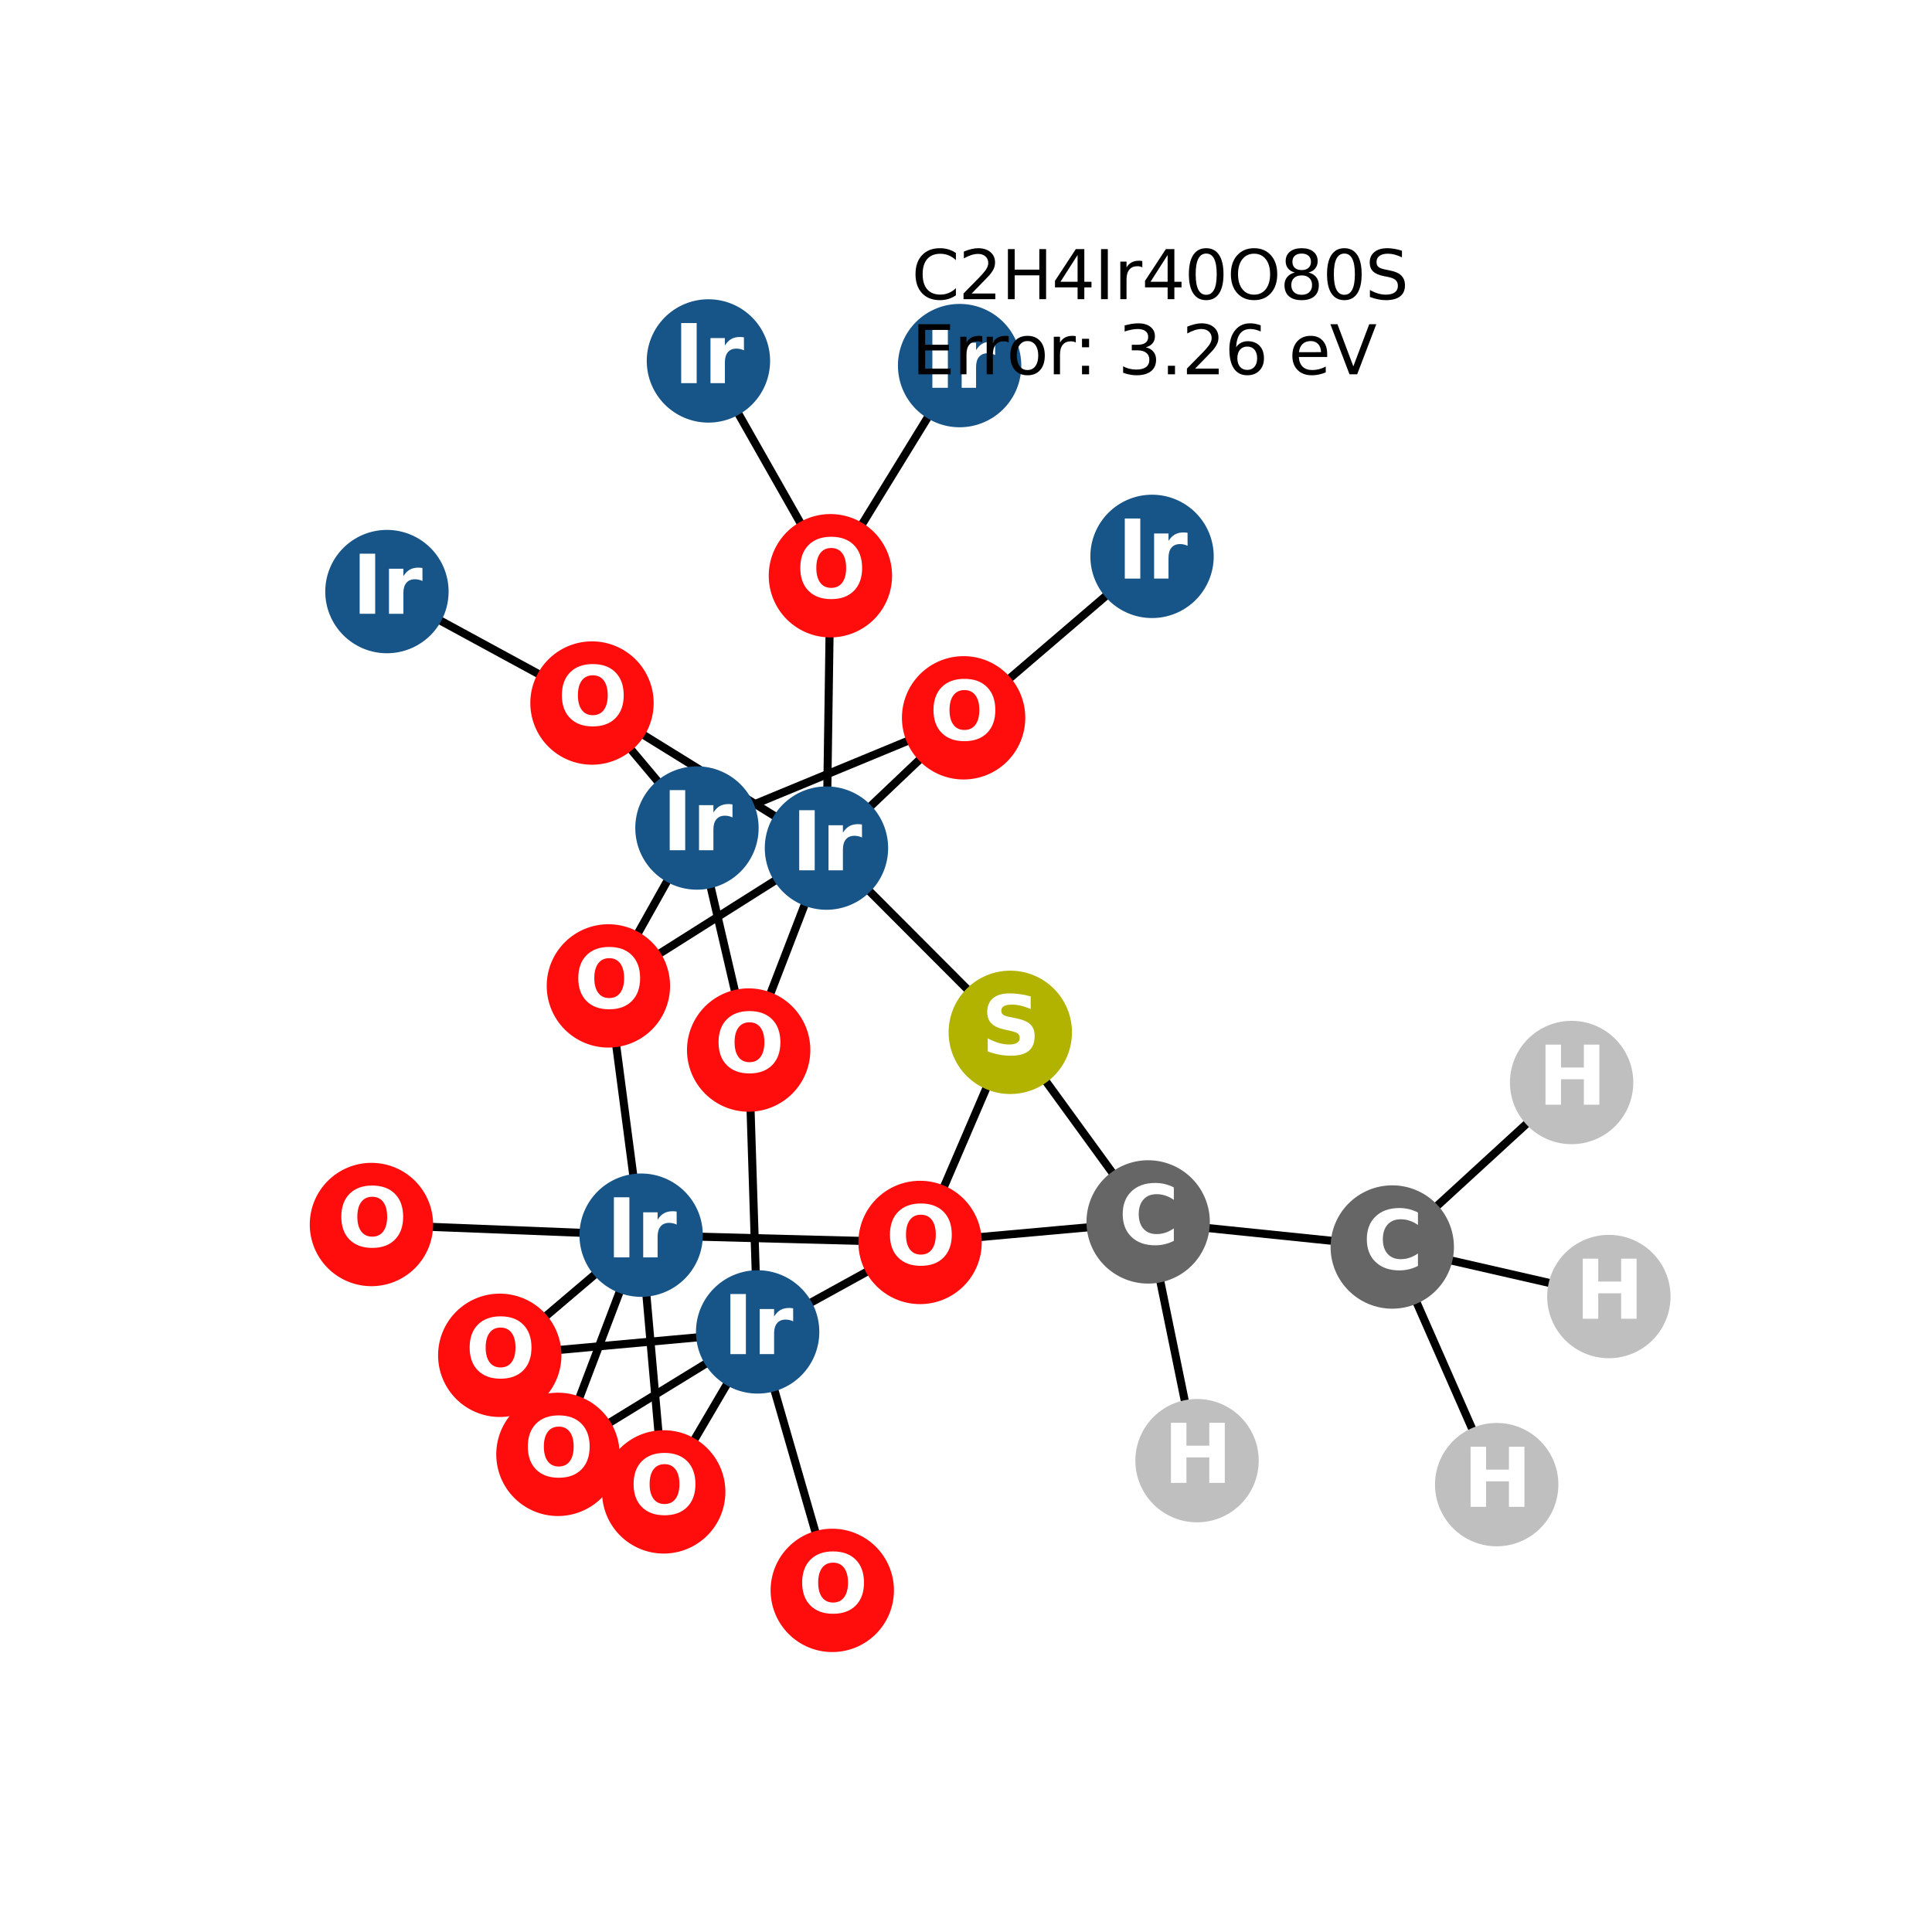 <?xml version="1.0" encoding="utf-8" standalone="no"?>
<!DOCTYPE svg PUBLIC "-//W3C//DTD SVG 1.1//EN"
  "http://www.w3.org/Graphics/SVG/1.1/DTD/svg11.dtd">
<svg xmlns:xlink="http://www.w3.org/1999/xlink" width="288pt" height="288pt" viewBox="0 0 288 288" xmlns="http://www.w3.org/2000/svg" version="1.1">
 <defs>
  <style type="text/css">*{stroke-linejoin: round; stroke-linecap: butt}</style>
 </defs>
 <g id="figure_1">
  <g id="patch_1">
   <path d="M 0 288 
L 288 288 
L 288 0 
L 0 0 
z
" style="fill: #ffffff"/>
  </g>
  <g id="axes_1">
   <g id="LineCollection_1">
    <path d="M 98.938 222.394 
L 112.94 198.546 
" clip-path="url(#p0e394ce026)" style="fill: none; stroke: #000000; stroke-width: 1.2"/>
    <path d="M 98.938 222.394 
L 95.574 184.126 
" clip-path="url(#p0e394ce026)" style="fill: none; stroke: #000000; stroke-width: 1.2"/>
    <path d="M 103.894 123.43 
L 111.602 156.528 
" clip-path="url(#p0e394ce026)" style="fill: none; stroke: #000000; stroke-width: 1.2"/>
    <path d="M 103.894 123.43 
L 143.643 107.003 
" clip-path="url(#p0e394ce026)" style="fill: none; stroke: #000000; stroke-width: 1.2"/>
    <path d="M 103.894 123.43 
L 90.692 146.968 
" clip-path="url(#p0e394ce026)" style="fill: none; stroke: #000000; stroke-width: 1.2"/>
    <path d="M 103.894 123.43 
L 88.247 104.801 
" clip-path="url(#p0e394ce026)" style="fill: none; stroke: #000000; stroke-width: 1.2"/>
    <path d="M 74.498 202.034 
L 112.94 198.546 
" clip-path="url(#p0e394ce026)" style="fill: none; stroke: #000000; stroke-width: 1.2"/>
    <path d="M 74.498 202.034 
L 95.574 184.126 
" clip-path="url(#p0e394ce026)" style="fill: none; stroke: #000000; stroke-width: 1.2"/>
    <path d="M 143.048 54.498 
L 123.788 85.824 
" clip-path="url(#p0e394ce026)" style="fill: none; stroke: #000000; stroke-width: 1.2"/>
    <path d="M 171.733 82.939 
L 143.643 107.003 
" clip-path="url(#p0e394ce026)" style="fill: none; stroke: #000000; stroke-width: 1.2"/>
    <path d="M 124.066 237.076 
L 112.94 198.546 
" clip-path="url(#p0e394ce026)" style="fill: none; stroke: #000000; stroke-width: 1.2"/>
    <path d="M 112.94 198.546 
L 111.602 156.528 
" clip-path="url(#p0e394ce026)" style="fill: none; stroke: #000000; stroke-width: 1.2"/>
    <path d="M 112.94 198.546 
L 83.17 216.799 
" clip-path="url(#p0e394ce026)" style="fill: none; stroke: #000000; stroke-width: 1.2"/>
    <path d="M 112.94 198.546 
L 137.153 185.21 
" clip-path="url(#p0e394ce026)" style="fill: none; stroke: #000000; stroke-width: 1.2"/>
    <path d="M 123.199 126.425 
L 111.602 156.528 
" clip-path="url(#p0e394ce026)" style="fill: none; stroke: #000000; stroke-width: 1.2"/>
    <path d="M 123.199 126.425 
L 143.643 107.003 
" clip-path="url(#p0e394ce026)" style="fill: none; stroke: #000000; stroke-width: 1.2"/>
    <path d="M 123.199 126.425 
L 123.788 85.824 
" clip-path="url(#p0e394ce026)" style="fill: none; stroke: #000000; stroke-width: 1.2"/>
    <path d="M 123.199 126.425 
L 90.692 146.968 
" clip-path="url(#p0e394ce026)" style="fill: none; stroke: #000000; stroke-width: 1.2"/>
    <path d="M 123.199 126.425 
L 88.247 104.801 
" clip-path="url(#p0e394ce026)" style="fill: none; stroke: #000000; stroke-width: 1.2"/>
    <path d="M 123.199 126.425 
L 150.604 153.89 
" clip-path="url(#p0e394ce026)" style="fill: none; stroke: #000000; stroke-width: 1.2"/>
    <path d="M 123.788 85.824 
L 105.604 53.804 
" clip-path="url(#p0e394ce026)" style="fill: none; stroke: #000000; stroke-width: 1.2"/>
    <path d="M 57.679 88.186 
L 88.247 104.801 
" clip-path="url(#p0e394ce026)" style="fill: none; stroke: #000000; stroke-width: 1.2"/>
    <path d="M 90.692 146.968 
L 95.574 184.126 
" clip-path="url(#p0e394ce026)" style="fill: none; stroke: #000000; stroke-width: 1.2"/>
    <path d="M 95.574 184.126 
L 83.17 216.799 
" clip-path="url(#p0e394ce026)" style="fill: none; stroke: #000000; stroke-width: 1.2"/>
    <path d="M 95.574 184.126 
L 137.153 185.21 
" clip-path="url(#p0e394ce026)" style="fill: none; stroke: #000000; stroke-width: 1.2"/>
    <path d="M 95.574 184.126 
L 55.369 182.536 
" clip-path="url(#p0e394ce026)" style="fill: none; stroke: #000000; stroke-width: 1.2"/>
    <path d="M 137.153 185.21 
L 171.153 182.149 
" clip-path="url(#p0e394ce026)" style="fill: none; stroke: #000000; stroke-width: 1.2"/>
    <path d="M 137.153 185.21 
L 150.604 153.89 
" clip-path="url(#p0e394ce026)" style="fill: none; stroke: #000000; stroke-width: 1.2"/>
    <path d="M 171.153 182.149 
L 178.441 217.737 
" clip-path="url(#p0e394ce026)" style="fill: none; stroke: #000000; stroke-width: 1.2"/>
    <path d="M 171.153 182.149 
L 150.604 153.89 
" clip-path="url(#p0e394ce026)" style="fill: none; stroke: #000000; stroke-width: 1.2"/>
    <path d="M 171.153 182.149 
L 207.542 185.89 
" clip-path="url(#p0e394ce026)" style="fill: none; stroke: #000000; stroke-width: 1.2"/>
    <path d="M 207.542 185.89 
L 223.109 221.311 
" clip-path="url(#p0e394ce026)" style="fill: none; stroke: #000000; stroke-width: 1.2"/>
    <path d="M 207.542 185.89 
L 239.831 193.275 
" clip-path="url(#p0e394ce026)" style="fill: none; stroke: #000000; stroke-width: 1.2"/>
    <path d="M 207.542 185.89 
L 234.278 161.368 
" clip-path="url(#p0e394ce026)" style="fill: none; stroke: #000000; stroke-width: 1.2"/>
   </g>
   <g id="PathCollection_1">
    <defs>
     <path id="C0_0_5b1a8255e1" d="M 0 8.944 
C 2.372 8.944 4.647 8.002 6.325 6.325 
C 8.002 4.647 8.944 2.372 8.944 -0 
C 8.944 -2.372 8.002 -4.647 6.325 -6.325 
C 4.647 -8.002 2.372 -8.944 0 -8.944 
C -2.372 -8.944 -4.647 -8.002 -6.325 -6.325 
C -8.002 -4.647 -8.944 -2.372 -8.944 0 
C -8.944 2.372 -8.002 4.647 -6.325 6.325 
C -4.647 8.002 -2.372 8.944 0 8.944 
z
"/>
    </defs>
    <g clip-path="url(#p0e394ce026)">
     <use xlink:href="#C0_0_5b1a8255e1" x="98.938" y="222.394" style="fill: #ff0d0d; stroke: #ff0d0d; stroke-width: 0.5"/>
    </g>
    <g clip-path="url(#p0e394ce026)">
     <use xlink:href="#C0_0_5b1a8255e1" x="103.894" y="123.43" style="fill: #175487; stroke: #175487; stroke-width: 0.5"/>
    </g>
    <g clip-path="url(#p0e394ce026)">
     <use xlink:href="#C0_0_5b1a8255e1" x="74.498" y="202.034" style="fill: #ff0d0d; stroke: #ff0d0d; stroke-width: 0.5"/>
    </g>
    <g clip-path="url(#p0e394ce026)">
     <use xlink:href="#C0_0_5b1a8255e1" x="143.048" y="54.498" style="fill: #175487; stroke: #175487; stroke-width: 0.5"/>
    </g>
    <g clip-path="url(#p0e394ce026)">
     <use xlink:href="#C0_0_5b1a8255e1" x="171.733" y="82.939" style="fill: #175487; stroke: #175487; stroke-width: 0.5"/>
    </g>
    <g clip-path="url(#p0e394ce026)">
     <use xlink:href="#C0_0_5b1a8255e1" x="124.066" y="237.076" style="fill: #ff0d0d; stroke: #ff0d0d; stroke-width: 0.5"/>
    </g>
    <g clip-path="url(#p0e394ce026)">
     <use xlink:href="#C0_0_5b1a8255e1" x="112.94" y="198.546" style="fill: #175487; stroke: #175487; stroke-width: 0.5"/>
    </g>
    <g clip-path="url(#p0e394ce026)">
     <use xlink:href="#C0_0_5b1a8255e1" x="123.199" y="126.425" style="fill: #175487; stroke: #175487; stroke-width: 0.5"/>
    </g>
    <g clip-path="url(#p0e394ce026)">
     <use xlink:href="#C0_0_5b1a8255e1" x="123.788" y="85.824" style="fill: #ff0d0d; stroke: #ff0d0d; stroke-width: 0.5"/>
    </g>
    <g clip-path="url(#p0e394ce026)">
     <use xlink:href="#C0_0_5b1a8255e1" x="105.604" y="53.804" style="fill: #175487; stroke: #175487; stroke-width: 0.5"/>
    </g>
    <g clip-path="url(#p0e394ce026)">
     <use xlink:href="#C0_0_5b1a8255e1" x="57.679" y="88.186" style="fill: #175487; stroke: #175487; stroke-width: 0.5"/>
    </g>
    <g clip-path="url(#p0e394ce026)">
     <use xlink:href="#C0_0_5b1a8255e1" x="90.692" y="146.968" style="fill: #ff0d0d; stroke: #ff0d0d; stroke-width: 0.5"/>
    </g>
    <g clip-path="url(#p0e394ce026)">
     <use xlink:href="#C0_0_5b1a8255e1" x="88.247" y="104.801" style="fill: #ff0d0d; stroke: #ff0d0d; stroke-width: 0.5"/>
    </g>
    <g clip-path="url(#p0e394ce026)">
     <use xlink:href="#C0_0_5b1a8255e1" x="95.574" y="184.126" style="fill: #175487; stroke: #175487; stroke-width: 0.5"/>
    </g>
    <g clip-path="url(#p0e394ce026)">
     <use xlink:href="#C0_0_5b1a8255e1" x="83.17" y="216.799" style="fill: #ff0d0d; stroke: #ff0d0d; stroke-width: 0.5"/>
    </g>
    <g clip-path="url(#p0e394ce026)">
     <use xlink:href="#C0_0_5b1a8255e1" x="143.643" y="107.003" style="fill: #ff0d0d; stroke: #ff0d0d; stroke-width: 0.5"/>
    </g>
    <g clip-path="url(#p0e394ce026)">
     <use xlink:href="#C0_0_5b1a8255e1" x="137.153" y="185.21" style="fill: #ff0d0d; stroke: #ff0d0d; stroke-width: 0.5"/>
    </g>
    <g clip-path="url(#p0e394ce026)">
     <use xlink:href="#C0_0_5b1a8255e1" x="111.602" y="156.528" style="fill: #ff0d0d; stroke: #ff0d0d; stroke-width: 0.5"/>
    </g>
    <g clip-path="url(#p0e394ce026)">
     <use xlink:href="#C0_0_5b1a8255e1" x="55.369" y="182.536" style="fill: #ff0d0d; stroke: #ff0d0d; stroke-width: 0.5"/>
    </g>
    <g clip-path="url(#p0e394ce026)">
     <use xlink:href="#C0_0_5b1a8255e1" x="171.153" y="182.149" style="fill: #666666; stroke: #666666; stroke-width: 0.5"/>
    </g>
    <g clip-path="url(#p0e394ce026)">
     <use xlink:href="#C0_0_5b1a8255e1" x="178.441" y="217.737" style="fill: #bfbfbf; stroke: #bfbfbf; stroke-width: 0.5"/>
    </g>
    <g clip-path="url(#p0e394ce026)">
     <use xlink:href="#C0_0_5b1a8255e1" x="150.604" y="153.89" style="fill: #b2b200; stroke: #b2b200; stroke-width: 0.5"/>
    </g>
    <g clip-path="url(#p0e394ce026)">
     <use xlink:href="#C0_0_5b1a8255e1" x="207.542" y="185.89" style="fill: #666666; stroke: #666666; stroke-width: 0.5"/>
    </g>
    <g clip-path="url(#p0e394ce026)">
     <use xlink:href="#C0_0_5b1a8255e1" x="223.109" y="221.311" style="fill: #bfbfbf; stroke: #bfbfbf; stroke-width: 0.5"/>
    </g>
    <g clip-path="url(#p0e394ce026)">
     <use xlink:href="#C0_0_5b1a8255e1" x="239.831" y="193.275" style="fill: #bfbfbf; stroke: #bfbfbf; stroke-width: 0.5"/>
    </g>
    <g clip-path="url(#p0e394ce026)">
     <use xlink:href="#C0_0_5b1a8255e1" x="234.278" y="161.368" style="fill: #bfbfbf; stroke: #bfbfbf; stroke-width: 0.5"/>
    </g>
   </g>
   <g id="text_1">
    <g clip-path="url(#p0e394ce026)">
     <!-- O -->
     <g style="fill: #ffffff" transform="translate(93.837 225.705) scale(0.12 -0.12)">
      <defs>
       <path id="DejaVuSans-Bold-4f" d="M 2719 3878 
Q 2169 3878 1866 3472 
Q 1563 3066 1563 2328 
Q 1563 1594 1866 1187 
Q 2169 781 2719 781 
Q 3272 781 3575 1187 
Q 3878 1594 3878 2328 
Q 3878 3066 3575 3472 
Q 3272 3878 2719 3878 
z
M 2719 4750 
Q 3844 4750 4481 4106 
Q 5119 3463 5119 2328 
Q 5119 1197 4481 553 
Q 3844 -91 2719 -91 
Q 1597 -91 958 553 
Q 319 1197 319 2328 
Q 319 3463 958 4106 
Q 1597 4750 2719 4750 
z
" transform="scale(0.016)"/>
      </defs>
      <use xlink:href="#DejaVuSans-Bold-4f"/>
     </g>
    </g>
   </g>
   <g id="text_2">
    <g clip-path="url(#p0e394ce026)">
     <!-- Ir -->
     <g style="fill: #ffffff" transform="translate(98.703 126.741) scale(0.12 -0.12)">
      <defs>
       <path id="DejaVuSans-Bold-49" d="M 588 4666 
L 1791 4666 
L 1791 0 
L 588 0 
L 588 4666 
z
" transform="scale(0.016)"/>
       <path id="DejaVuSans-Bold-72" d="M 3138 2547 
Q 2991 2616 2845 2648 
Q 2700 2681 2553 2681 
Q 2122 2681 1889 2404 
Q 1656 2128 1656 1613 
L 1656 0 
L 538 0 
L 538 3500 
L 1656 3500 
L 1656 2925 
Q 1872 3269 2151 3426 
Q 2431 3584 2822 3584 
Q 2878 3584 2943 3579 
Q 3009 3575 3134 3559 
L 3138 2547 
z
" transform="scale(0.016)"/>
      </defs>
      <use xlink:href="#DejaVuSans-Bold-49"/>
      <use xlink:href="#DejaVuSans-Bold-72" transform="translate(37.207 0)"/>
     </g>
    </g>
   </g>
   <g id="text_3">
    <g clip-path="url(#p0e394ce026)">
     <!-- O -->
     <g style="fill: #ffffff" transform="translate(69.397 205.345) scale(0.12 -0.12)">
      <use xlink:href="#DejaVuSans-Bold-4f"/>
     </g>
    </g>
   </g>
   <g id="text_4">
    <g clip-path="url(#p0e394ce026)">
     <!-- Ir -->
     <g style="fill: #ffffff" transform="translate(137.857 57.809) scale(0.12 -0.12)">
      <use xlink:href="#DejaVuSans-Bold-49"/>
      <use xlink:href="#DejaVuSans-Bold-72" transform="translate(37.207 0)"/>
     </g>
    </g>
   </g>
   <g id="text_5">
    <g clip-path="url(#p0e394ce026)">
     <!-- Ir -->
     <g style="fill: #ffffff" transform="translate(166.542 86.25) scale(0.12 -0.12)">
      <use xlink:href="#DejaVuSans-Bold-49"/>
      <use xlink:href="#DejaVuSans-Bold-72" transform="translate(37.207 0)"/>
     </g>
    </g>
   </g>
   <g id="text_6">
    <g clip-path="url(#p0e394ce026)">
     <!-- O -->
     <g style="fill: #ffffff" transform="translate(118.965 240.388) scale(0.12 -0.12)">
      <use xlink:href="#DejaVuSans-Bold-4f"/>
     </g>
    </g>
   </g>
   <g id="text_7">
    <g clip-path="url(#p0e394ce026)">
     <!-- Ir -->
     <g style="fill: #ffffff" transform="translate(107.749 201.857) scale(0.12 -0.12)">
      <use xlink:href="#DejaVuSans-Bold-49"/>
      <use xlink:href="#DejaVuSans-Bold-72" transform="translate(37.207 0)"/>
     </g>
    </g>
   </g>
   <g id="text_8">
    <g clip-path="url(#p0e394ce026)">
     <!-- Ir -->
     <g style="fill: #ffffff" transform="translate(118.008 129.736) scale(0.12 -0.12)">
      <use xlink:href="#DejaVuSans-Bold-49"/>
      <use xlink:href="#DejaVuSans-Bold-72" transform="translate(37.207 0)"/>
     </g>
    </g>
   </g>
   <g id="text_9">
    <g clip-path="url(#p0e394ce026)">
     <!-- O -->
     <g style="fill: #ffffff" transform="translate(118.687 89.135) scale(0.12 -0.12)">
      <use xlink:href="#DejaVuSans-Bold-4f"/>
     </g>
    </g>
   </g>
   <g id="text_10">
    <g clip-path="url(#p0e394ce026)">
     <!-- Ir -->
     <g style="fill: #ffffff" transform="translate(100.413 57.115) scale(0.12 -0.12)">
      <use xlink:href="#DejaVuSans-Bold-49"/>
      <use xlink:href="#DejaVuSans-Bold-72" transform="translate(37.207 0)"/>
     </g>
    </g>
   </g>
   <g id="text_11">
    <g clip-path="url(#p0e394ce026)">
     <!-- Ir -->
     <g style="fill: #ffffff" transform="translate(52.488 91.497) scale(0.12 -0.12)">
      <use xlink:href="#DejaVuSans-Bold-49"/>
      <use xlink:href="#DejaVuSans-Bold-72" transform="translate(37.207 0)"/>
     </g>
    </g>
   </g>
   <g id="text_12">
    <g clip-path="url(#p0e394ce026)">
     <!-- O -->
     <g style="fill: #ffffff" transform="translate(85.591 150.28) scale(0.12 -0.12)">
      <use xlink:href="#DejaVuSans-Bold-4f"/>
     </g>
    </g>
   </g>
   <g id="text_13">
    <g clip-path="url(#p0e394ce026)">
     <!-- O -->
     <g style="fill: #ffffff" transform="translate(83.146 108.112) scale(0.12 -0.12)">
      <use xlink:href="#DejaVuSans-Bold-4f"/>
     </g>
    </g>
   </g>
   <g id="text_14">
    <g clip-path="url(#p0e394ce026)">
     <!-- Ir -->
     <g style="fill: #ffffff" transform="translate(90.383 187.437) scale(0.12 -0.12)">
      <use xlink:href="#DejaVuSans-Bold-49"/>
      <use xlink:href="#DejaVuSans-Bold-72" transform="translate(37.207 0)"/>
     </g>
    </g>
   </g>
   <g id="text_15">
    <g clip-path="url(#p0e394ce026)">
     <!-- O -->
     <g style="fill: #ffffff" transform="translate(78.07 220.11) scale(0.12 -0.12)">
      <use xlink:href="#DejaVuSans-Bold-4f"/>
     </g>
    </g>
   </g>
   <g id="text_16">
    <g clip-path="url(#p0e394ce026)">
     <!-- O -->
     <g style="fill: #ffffff" transform="translate(138.542 110.314) scale(0.12 -0.12)">
      <use xlink:href="#DejaVuSans-Bold-4f"/>
     </g>
    </g>
   </g>
   <g id="text_17">
    <g clip-path="url(#p0e394ce026)">
     <!-- O -->
     <g style="fill: #ffffff" transform="translate(132.052 188.521) scale(0.12 -0.12)">
      <use xlink:href="#DejaVuSans-Bold-4f"/>
     </g>
    </g>
   </g>
   <g id="text_18">
    <g clip-path="url(#p0e394ce026)">
     <!-- O -->
     <g style="fill: #ffffff" transform="translate(106.501 159.839) scale(0.12 -0.12)">
      <use xlink:href="#DejaVuSans-Bold-4f"/>
     </g>
    </g>
   </g>
   <g id="text_19">
    <g clip-path="url(#p0e394ce026)">
     <!-- O -->
     <g style="fill: #ffffff" transform="translate(50.268 185.847) scale(0.12 -0.12)">
      <use xlink:href="#DejaVuSans-Bold-4f"/>
     </g>
    </g>
   </g>
   <g id="text_20">
    <g clip-path="url(#p0e394ce026)">
     <!-- C -->
     <g style="fill: #ffffff" transform="translate(166.749 185.461) scale(0.12 -0.12)">
      <defs>
       <path id="DejaVuSans-Bold-43" d="M 4288 256 
Q 3956 84 3597 -3 
Q 3238 -91 2847 -91 
Q 1681 -91 1000 561 
Q 319 1213 319 2328 
Q 319 3447 1000 4098 
Q 1681 4750 2847 4750 
Q 3238 4750 3597 4662 
Q 3956 4575 4288 4403 
L 4288 3438 
Q 3953 3666 3628 3772 
Q 3303 3878 2944 3878 
Q 2300 3878 1931 3465 
Q 1563 3053 1563 2328 
Q 1563 1606 1931 1193 
Q 2300 781 2944 781 
Q 3303 781 3628 887 
Q 3953 994 4288 1222 
L 4288 256 
z
" transform="scale(0.016)"/>
      </defs>
      <use xlink:href="#DejaVuSans-Bold-43"/>
     </g>
    </g>
   </g>
   <g id="text_21">
    <g clip-path="url(#p0e394ce026)">
     <!-- H -->
     <g style="fill: #ffffff" transform="translate(173.42 221.048) scale(0.12 -0.12)">
      <defs>
       <path id="DejaVuSans-Bold-48" d="M 588 4666 
L 1791 4666 
L 1791 2888 
L 3566 2888 
L 3566 4666 
L 4769 4666 
L 4769 0 
L 3566 0 
L 3566 1978 
L 1791 1978 
L 1791 0 
L 588 0 
L 588 4666 
z
" transform="scale(0.016)"/>
      </defs>
      <use xlink:href="#DejaVuSans-Bold-48"/>
     </g>
    </g>
   </g>
   <g id="text_22">
    <g clip-path="url(#p0e394ce026)">
     <!-- S -->
     <g style="fill: #ffffff" transform="translate(146.283 157.202) scale(0.12 -0.12)">
      <defs>
       <path id="DejaVuSans-Bold-53" d="M 3834 4519 
L 3834 3531 
Q 3450 3703 3084 3790 
Q 2719 3878 2394 3878 
Q 1963 3878 1756 3759 
Q 1550 3641 1550 3391 
Q 1550 3203 1689 3098 
Q 1828 2994 2194 2919 
L 2706 2816 
Q 3484 2659 3812 2340 
Q 4141 2022 4141 1434 
Q 4141 663 3683 286 
Q 3225 -91 2284 -91 
Q 1841 -91 1394 -6 
Q 947 78 500 244 
L 500 1259 
Q 947 1022 1364 901 
Q 1781 781 2169 781 
Q 2563 781 2772 912 
Q 2981 1044 2981 1288 
Q 2981 1506 2839 1625 
Q 2697 1744 2272 1838 
L 1806 1941 
Q 1106 2091 782 2419 
Q 459 2747 459 3303 
Q 459 4000 909 4375 
Q 1359 4750 2203 4750 
Q 2588 4750 2994 4692 
Q 3400 4634 3834 4519 
z
" transform="scale(0.016)"/>
      </defs>
      <use xlink:href="#DejaVuSans-Bold-53"/>
     </g>
    </g>
   </g>
   <g id="text_23">
    <g clip-path="url(#p0e394ce026)">
     <!-- C -->
     <g style="fill: #ffffff" transform="translate(203.138 189.201) scale(0.12 -0.12)">
      <use xlink:href="#DejaVuSans-Bold-43"/>
     </g>
    </g>
   </g>
   <g id="text_24">
    <g clip-path="url(#p0e394ce026)">
     <!-- H -->
     <g style="fill: #ffffff" transform="translate(218.088 224.622) scale(0.12 -0.12)">
      <use xlink:href="#DejaVuSans-Bold-48"/>
     </g>
    </g>
   </g>
   <g id="text_25">
    <g clip-path="url(#p0e394ce026)">
     <!-- H -->
     <g style="fill: #ffffff" transform="translate(234.81 196.586) scale(0.12 -0.12)">
      <use xlink:href="#DejaVuSans-Bold-48"/>
     </g>
    </g>
   </g>
   <g id="text_26">
    <g clip-path="url(#p0e394ce026)">
     <!-- H -->
     <g style="fill: #ffffff" transform="translate(229.257 164.679) scale(0.12 -0.12)">
      <use xlink:href="#DejaVuSans-Bold-48"/>
     </g>
    </g>
   </g>
   <g id="text_27">
    <!-- C2H4Ir40O80S -->
    <g transform="translate(135.899 44.599) scale(0.1 -0.1)">
     <defs>
      <path id="DejaVuSans-43" d="M 4122 4306 
L 4122 3641 
Q 3803 3938 3442 4084 
Q 3081 4231 2675 4231 
Q 1875 4231 1450 3742 
Q 1025 3253 1025 2328 
Q 1025 1406 1450 917 
Q 1875 428 2675 428 
Q 3081 428 3442 575 
Q 3803 722 4122 1019 
L 4122 359 
Q 3791 134 3420 21 
Q 3050 -91 2638 -91 
Q 1578 -91 968 557 
Q 359 1206 359 2328 
Q 359 3453 968 4101 
Q 1578 4750 2638 4750 
Q 3056 4750 3426 4639 
Q 3797 4528 4122 4306 
z
" transform="scale(0.016)"/>
      <path id="DejaVuSans-32" d="M 1228 531 
L 3431 531 
L 3431 0 
L 469 0 
L 469 531 
Q 828 903 1448 1529 
Q 2069 2156 2228 2338 
Q 2531 2678 2651 2914 
Q 2772 3150 2772 3378 
Q 2772 3750 2511 3984 
Q 2250 4219 1831 4219 
Q 1534 4219 1204 4116 
Q 875 4013 500 3803 
L 500 4441 
Q 881 4594 1212 4672 
Q 1544 4750 1819 4750 
Q 2544 4750 2975 4387 
Q 3406 4025 3406 3419 
Q 3406 3131 3298 2873 
Q 3191 2616 2906 2266 
Q 2828 2175 2409 1742 
Q 1991 1309 1228 531 
z
" transform="scale(0.016)"/>
      <path id="DejaVuSans-48" d="M 628 4666 
L 1259 4666 
L 1259 2753 
L 3553 2753 
L 3553 4666 
L 4184 4666 
L 4184 0 
L 3553 0 
L 3553 2222 
L 1259 2222 
L 1259 0 
L 628 0 
L 628 4666 
z
" transform="scale(0.016)"/>
      <path id="DejaVuSans-34" d="M 2419 4116 
L 825 1625 
L 2419 1625 
L 2419 4116 
z
M 2253 4666 
L 3047 4666 
L 3047 1625 
L 3713 1625 
L 3713 1100 
L 3047 1100 
L 3047 0 
L 2419 0 
L 2419 1100 
L 313 1100 
L 313 1709 
L 2253 4666 
z
" transform="scale(0.016)"/>
      <path id="DejaVuSans-49" d="M 628 4666 
L 1259 4666 
L 1259 0 
L 628 0 
L 628 4666 
z
" transform="scale(0.016)"/>
      <path id="DejaVuSans-72" d="M 2631 2963 
Q 2534 3019 2420 3045 
Q 2306 3072 2169 3072 
Q 1681 3072 1420 2755 
Q 1159 2438 1159 1844 
L 1159 0 
L 581 0 
L 581 3500 
L 1159 3500 
L 1159 2956 
Q 1341 3275 1631 3429 
Q 1922 3584 2338 3584 
Q 2397 3584 2469 3576 
Q 2541 3569 2628 3553 
L 2631 2963 
z
" transform="scale(0.016)"/>
      <path id="DejaVuSans-30" d="M 2034 4250 
Q 1547 4250 1301 3770 
Q 1056 3291 1056 2328 
Q 1056 1369 1301 889 
Q 1547 409 2034 409 
Q 2525 409 2770 889 
Q 3016 1369 3016 2328 
Q 3016 3291 2770 3770 
Q 2525 4250 2034 4250 
z
M 2034 4750 
Q 2819 4750 3233 4129 
Q 3647 3509 3647 2328 
Q 3647 1150 3233 529 
Q 2819 -91 2034 -91 
Q 1250 -91 836 529 
Q 422 1150 422 2328 
Q 422 3509 836 4129 
Q 1250 4750 2034 4750 
z
" transform="scale(0.016)"/>
      <path id="DejaVuSans-4f" d="M 2522 4238 
Q 1834 4238 1429 3725 
Q 1025 3213 1025 2328 
Q 1025 1447 1429 934 
Q 1834 422 2522 422 
Q 3209 422 3611 934 
Q 4013 1447 4013 2328 
Q 4013 3213 3611 3725 
Q 3209 4238 2522 4238 
z
M 2522 4750 
Q 3503 4750 4090 4092 
Q 4678 3434 4678 2328 
Q 4678 1225 4090 567 
Q 3503 -91 2522 -91 
Q 1538 -91 948 565 
Q 359 1222 359 2328 
Q 359 3434 948 4092 
Q 1538 4750 2522 4750 
z
" transform="scale(0.016)"/>
      <path id="DejaVuSans-38" d="M 2034 2216 
Q 1584 2216 1326 1975 
Q 1069 1734 1069 1313 
Q 1069 891 1326 650 
Q 1584 409 2034 409 
Q 2484 409 2743 651 
Q 3003 894 3003 1313 
Q 3003 1734 2745 1975 
Q 2488 2216 2034 2216 
z
M 1403 2484 
Q 997 2584 770 2862 
Q 544 3141 544 3541 
Q 544 4100 942 4425 
Q 1341 4750 2034 4750 
Q 2731 4750 3128 4425 
Q 3525 4100 3525 3541 
Q 3525 3141 3298 2862 
Q 3072 2584 2669 2484 
Q 3125 2378 3379 2068 
Q 3634 1759 3634 1313 
Q 3634 634 3220 271 
Q 2806 -91 2034 -91 
Q 1263 -91 848 271 
Q 434 634 434 1313 
Q 434 1759 690 2068 
Q 947 2378 1403 2484 
z
M 1172 3481 
Q 1172 3119 1398 2916 
Q 1625 2713 2034 2713 
Q 2441 2713 2670 2916 
Q 2900 3119 2900 3481 
Q 2900 3844 2670 4047 
Q 2441 4250 2034 4250 
Q 1625 4250 1398 4047 
Q 1172 3844 1172 3481 
z
" transform="scale(0.016)"/>
      <path id="DejaVuSans-53" d="M 3425 4513 
L 3425 3897 
Q 3066 4069 2747 4153 
Q 2428 4238 2131 4238 
Q 1616 4238 1336 4038 
Q 1056 3838 1056 3469 
Q 1056 3159 1242 3001 
Q 1428 2844 1947 2747 
L 2328 2669 
Q 3034 2534 3370 2195 
Q 3706 1856 3706 1288 
Q 3706 609 3251 259 
Q 2797 -91 1919 -91 
Q 1588 -91 1214 -16 
Q 841 59 441 206 
L 441 856 
Q 825 641 1194 531 
Q 1563 422 1919 422 
Q 2459 422 2753 634 
Q 3047 847 3047 1241 
Q 3047 1584 2836 1778 
Q 2625 1972 2144 2069 
L 1759 2144 
Q 1053 2284 737 2584 
Q 422 2884 422 3419 
Q 422 4038 858 4394 
Q 1294 4750 2059 4750 
Q 2388 4750 2728 4690 
Q 3069 4631 3425 4513 
z
" transform="scale(0.016)"/>
     </defs>
     <use xlink:href="#DejaVuSans-43"/>
     <use xlink:href="#DejaVuSans-32" transform="translate(69.824 0)"/>
     <use xlink:href="#DejaVuSans-48" transform="translate(133.447 0)"/>
     <use xlink:href="#DejaVuSans-34" transform="translate(208.643 0)"/>
     <use xlink:href="#DejaVuSans-49" transform="translate(272.266 0)"/>
     <use xlink:href="#DejaVuSans-72" transform="translate(301.758 0)"/>
     <use xlink:href="#DejaVuSans-34" transform="translate(342.871 0)"/>
     <use xlink:href="#DejaVuSans-30" transform="translate(406.494 0)"/>
     <use xlink:href="#DejaVuSans-4f" transform="translate(470.117 0)"/>
     <use xlink:href="#DejaVuSans-38" transform="translate(548.828 0)"/>
     <use xlink:href="#DejaVuSans-30" transform="translate(612.451 0)"/>
     <use xlink:href="#DejaVuSans-53" transform="translate(676.074 0)"/>
    </g>
    <!-- Error: 3.26 eV -->
    <g transform="translate(135.899 55.796) scale(0.1 -0.1)">
     <defs>
      <path id="DejaVuSans-45" d="M 628 4666 
L 3578 4666 
L 3578 4134 
L 1259 4134 
L 1259 2753 
L 3481 2753 
L 3481 2222 
L 1259 2222 
L 1259 531 
L 3634 531 
L 3634 0 
L 628 0 
L 628 4666 
z
" transform="scale(0.016)"/>
      <path id="DejaVuSans-6f" d="M 1959 3097 
Q 1497 3097 1228 2736 
Q 959 2375 959 1747 
Q 959 1119 1226 758 
Q 1494 397 1959 397 
Q 2419 397 2687 759 
Q 2956 1122 2956 1747 
Q 2956 2369 2687 2733 
Q 2419 3097 1959 3097 
z
M 1959 3584 
Q 2709 3584 3137 3096 
Q 3566 2609 3566 1747 
Q 3566 888 3137 398 
Q 2709 -91 1959 -91 
Q 1206 -91 779 398 
Q 353 888 353 1747 
Q 353 2609 779 3096 
Q 1206 3584 1959 3584 
z
" transform="scale(0.016)"/>
      <path id="DejaVuSans-3a" d="M 750 794 
L 1409 794 
L 1409 0 
L 750 0 
L 750 794 
z
M 750 3309 
L 1409 3309 
L 1409 2516 
L 750 2516 
L 750 3309 
z
" transform="scale(0.016)"/>
      <path id="DejaVuSans-20" transform="scale(0.016)"/>
      <path id="DejaVuSans-33" d="M 2597 2516 
Q 3050 2419 3304 2112 
Q 3559 1806 3559 1356 
Q 3559 666 3084 287 
Q 2609 -91 1734 -91 
Q 1441 -91 1130 -33 
Q 819 25 488 141 
L 488 750 
Q 750 597 1062 519 
Q 1375 441 1716 441 
Q 2309 441 2620 675 
Q 2931 909 2931 1356 
Q 2931 1769 2642 2001 
Q 2353 2234 1838 2234 
L 1294 2234 
L 1294 2753 
L 1863 2753 
Q 2328 2753 2575 2939 
Q 2822 3125 2822 3475 
Q 2822 3834 2567 4026 
Q 2313 4219 1838 4219 
Q 1578 4219 1281 4162 
Q 984 4106 628 3988 
L 628 4550 
Q 988 4650 1302 4700 
Q 1616 4750 1894 4750 
Q 2613 4750 3031 4423 
Q 3450 4097 3450 3541 
Q 3450 3153 3228 2886 
Q 3006 2619 2597 2516 
z
" transform="scale(0.016)"/>
      <path id="DejaVuSans-2e" d="M 684 794 
L 1344 794 
L 1344 0 
L 684 0 
L 684 794 
z
" transform="scale(0.016)"/>
      <path id="DejaVuSans-36" d="M 2113 2584 
Q 1688 2584 1439 2293 
Q 1191 2003 1191 1497 
Q 1191 994 1439 701 
Q 1688 409 2113 409 
Q 2538 409 2786 701 
Q 3034 994 3034 1497 
Q 3034 2003 2786 2293 
Q 2538 2584 2113 2584 
z
M 3366 4563 
L 3366 3988 
Q 3128 4100 2886 4159 
Q 2644 4219 2406 4219 
Q 1781 4219 1451 3797 
Q 1122 3375 1075 2522 
Q 1259 2794 1537 2939 
Q 1816 3084 2150 3084 
Q 2853 3084 3261 2657 
Q 3669 2231 3669 1497 
Q 3669 778 3244 343 
Q 2819 -91 2113 -91 
Q 1303 -91 875 529 
Q 447 1150 447 2328 
Q 447 3434 972 4092 
Q 1497 4750 2381 4750 
Q 2619 4750 2861 4703 
Q 3103 4656 3366 4563 
z
" transform="scale(0.016)"/>
      <path id="DejaVuSans-65" d="M 3597 1894 
L 3597 1613 
L 953 1613 
Q 991 1019 1311 708 
Q 1631 397 2203 397 
Q 2534 397 2845 478 
Q 3156 559 3463 722 
L 3463 178 
Q 3153 47 2828 -22 
Q 2503 -91 2169 -91 
Q 1331 -91 842 396 
Q 353 884 353 1716 
Q 353 2575 817 3079 
Q 1281 3584 2069 3584 
Q 2775 3584 3186 3129 
Q 3597 2675 3597 1894 
z
M 3022 2063 
Q 3016 2534 2758 2815 
Q 2500 3097 2075 3097 
Q 1594 3097 1305 2825 
Q 1016 2553 972 2059 
L 3022 2063 
z
" transform="scale(0.016)"/>
      <path id="DejaVuSans-56" d="M 1831 0 
L 50 4666 
L 709 4666 
L 2188 738 
L 3669 4666 
L 4325 4666 
L 2547 0 
L 1831 0 
z
" transform="scale(0.016)"/>
     </defs>
     <use xlink:href="#DejaVuSans-45"/>
     <use xlink:href="#DejaVuSans-72" transform="translate(63.184 0)"/>
     <use xlink:href="#DejaVuSans-72" transform="translate(102.547 0)"/>
     <use xlink:href="#DejaVuSans-6f" transform="translate(141.41 0)"/>
     <use xlink:href="#DejaVuSans-72" transform="translate(202.592 0)"/>
     <use xlink:href="#DejaVuSans-3a" transform="translate(241.955 0)"/>
     <use xlink:href="#DejaVuSans-20" transform="translate(275.646 0)"/>
     <use xlink:href="#DejaVuSans-33" transform="translate(307.434 0)"/>
     <use xlink:href="#DejaVuSans-2e" transform="translate(371.057 0)"/>
     <use xlink:href="#DejaVuSans-32" transform="translate(402.844 0)"/>
     <use xlink:href="#DejaVuSans-36" transform="translate(466.467 0)"/>
     <use xlink:href="#DejaVuSans-20" transform="translate(530.09 0)"/>
     <use xlink:href="#DejaVuSans-65" transform="translate(561.877 0)"/>
     <use xlink:href="#DejaVuSans-56" transform="translate(623.4 0)"/>
    </g>
   </g>
  </g>
 </g>
 <defs>
  <clipPath id="p0e394ce026">
   <rect x="36" y="34.56" width="223.2" height="221.76"/>
  </clipPath>
 </defs>
</svg>

